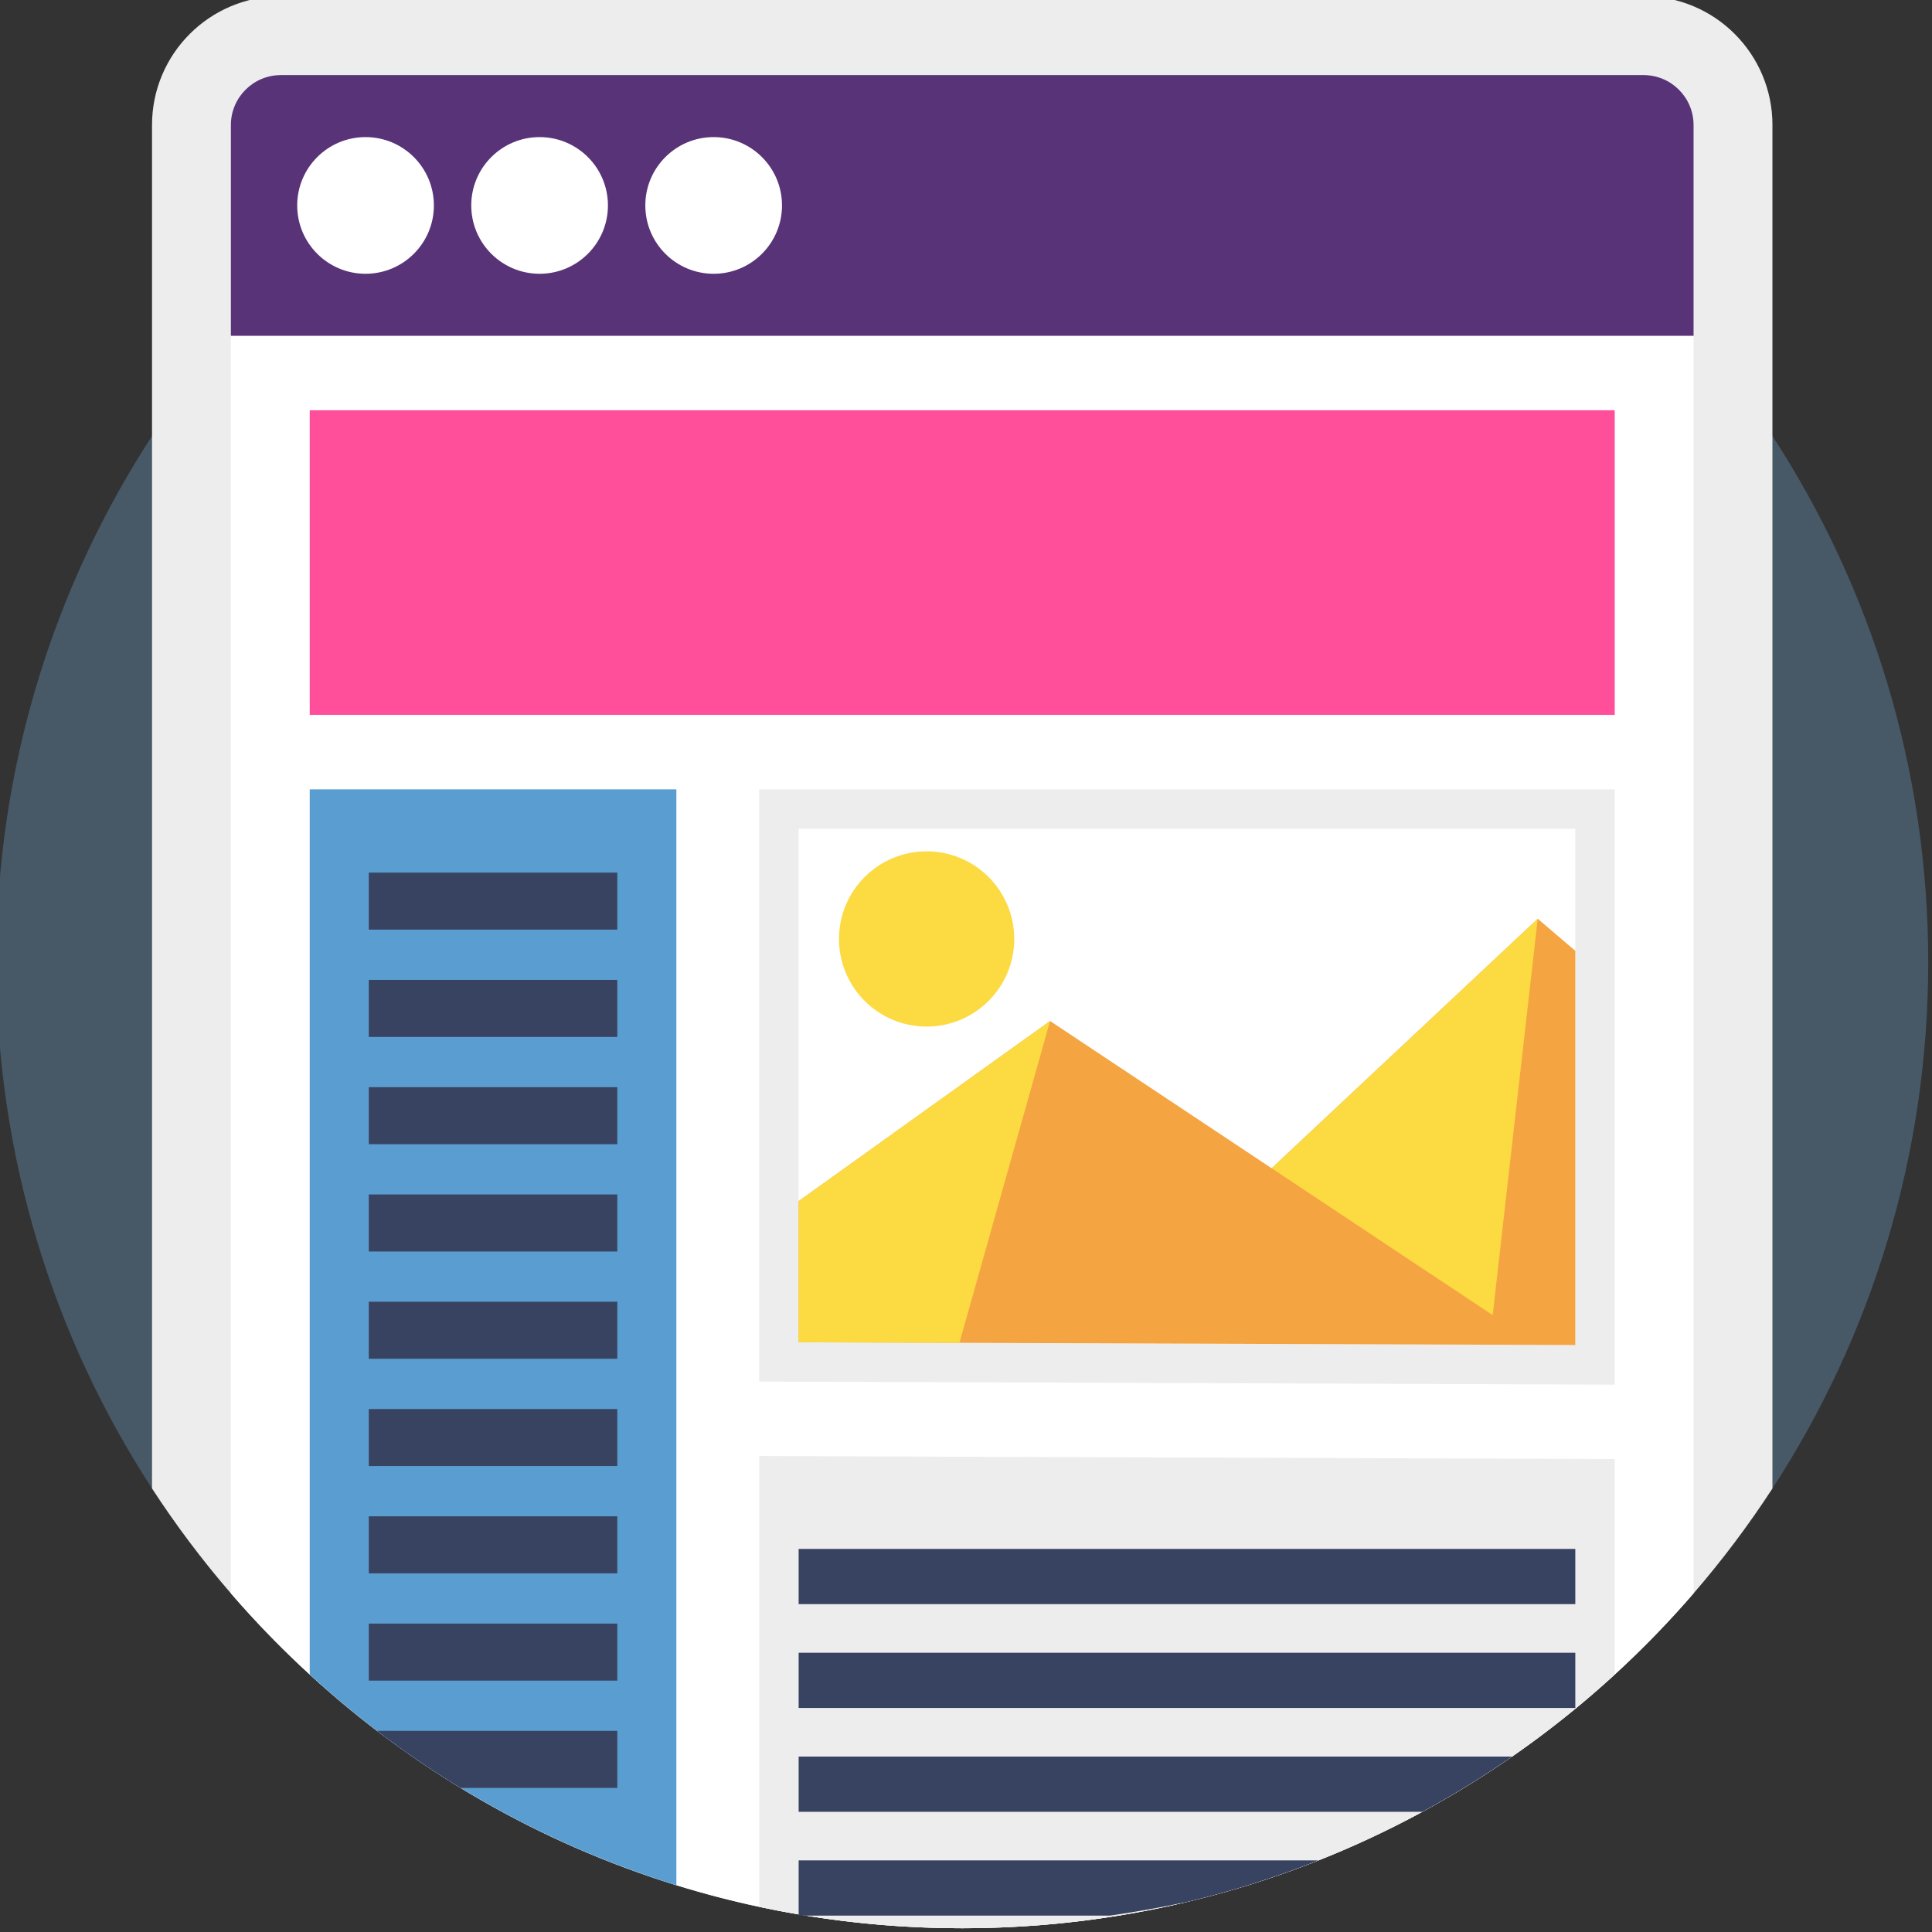 <svg viewBox="1 1 512 512" xmlns="http://www.w3.org/2000/svg"><rect x="1" y="1" width="512" height="512" fill="#333333" stroke="none"/><path d="m512 256c0 51.43-15.172 99.34-41.285 139.453-45.66 70.164-124.77 116.547-214.715 116.547s-169.055-46.383-214.715-116.547c-26.113-40.113-41.285-88.023-41.285-139.453s15.172-99.34 41.285-139.453c45.66-70.164 124.77-116.547 214.715-116.547s169.055 46.383 214.715 116.547c26.113 40.113 41.285 88.023 41.285 139.453zm0 0" fill="#475866"/><path d="m470.715 34.137v361.316c-6.34 9.738-13.32 19.027-20.898 27.793-46.945 54.355-116.359 88.754-193.816 88.754s-146.871-34.398-193.816-88.754c-7.578-8.766-14.559-18.055-20.898-27.793v-361.316c0-18.852 15.285-34.137 34.137-34.137h361.156c18.852 0 34.137 15.285 34.137 34.137zm0 0" fill="#ededed"/><path d="m449.816 34.137v389.109c-6.539 7.574-13.52 14.766-20.895 21.523-45.559 41.754-106.258 67.23-172.922 67.23-18.453 0-36.457-1.953-53.801-5.672-7.449-1.578-14.766-3.504-21.953-5.727-36.574-11.309-69.633-30.598-97.168-55.832-7.375-6.758-14.355-13.949-20.895-21.523v-389.109c0-7.305 5.934-13.238 13.238-13.238h361.156c7.305 0 13.238 5.934 13.238 13.238zm0 0" fill="#fff"/><path d="m449.816 34.137v55.852h-387.633v-55.852c0-7.305 5.934-13.238 13.238-13.238h361.156c7.305 0 13.238 5.934 13.238 13.238zm0 0" fill="#583377"/><path d="m115.984 55.441c0 10.004-8.109 18.113-18.113 18.113-10 0-18.109-8.109-18.109-18.113 0-10 8.109-18.109 18.109-18.109 10.004 0 18.113 8.109 18.113 18.109zm0 0" fill="#fff"/><path d="m162.109 55.441c0 10.004-8.109 18.113-18.109 18.113-10.004 0-18.113-8.109-18.113-18.113 0-10 8.109-18.109 18.113-18.109 10 0 18.109 8.109 18.109 18.109zm0 0" fill="#fff"/><path d="m208.238 55.441c0 10.004-8.109 18.113-18.113 18.113s-18.109-8.109-18.109-18.113c0-10 8.105-18.109 18.109-18.109s18.113 8.109 18.113 18.109zm0 0" fill="#fff"/><path d="m83.078 109.715h345.844v80.738h-345.844zm0 0" fill="#ff4f9b"/><path d="m180.246 210.18v290.422c-5.289-1.633-10.512-3.438-15.652-5.414-.879-.336-1.758-.68-2.633-1.023-4.746-1.871-9.418-3.879-14.016-6.031-5.504-2.559-10.898-5.305-16.172-8.242-2.938-1.629-5.832-3.324-8.695-5.066-4.094-2.488-8.129-5.102-12.066-7.816-3.418-2.352-6.781-4.785-10.074-7.305-.91-.691-1.82-1.391-2.719-2.102-5.211-4.074-10.258-8.359-15.141-12.832v-234.59zm0 0" fill="#5a9ed1"/><path d="m428.922 210.18v157.762l-226.723-.816v-156.945zm0 0" fill="#ededed"/><path d="m418.473 220.629v136.82l-163.215-.586-42.609-.145v-136.09zm0 0" fill="#fff"/><path d="m428.922 387.668v57.102c-8.559 7.84-17.641 15.109-27.199 21.746-7.641 5.289-15.57 10.176-23.781 14.629-8.871 4.828-18.066 9.133-27.547 12.883-11.23 4.461-22.84 8.152-34.781 10.992-5.969 1.422-12.02 2.645-18.152 3.637-13.5 2.203-27.344 3.344-41.461 3.344-14.105 0-27.941-1.141-41.418-3.344-.648-.105-1.285-.207-1.934-.324-3.512-.594-6.992-1.266-10.449-2.004v-119.477zm0 0" fill="#ededed"/><g fill="#384361"><path d="m98.73 232.25h65.863v15.113h-65.863zm0 0"/><path d="m98.73 260.68h65.863v15.117h-65.863zm0 0"/><path d="m98.73 289.113h65.863v15.113h-65.863zm0 0"/><path d="m98.73 317.543h65.863v15.117h-65.863zm0 0"/><path d="m98.73 345.973h65.863v15.117h-65.863zm0 0"/><path d="m98.73 374.406h65.863v15.113h-65.863zm0 0"/><path d="m98.73 402.836h65.863v15.117h-65.863zm0 0"/><path d="m98.73 431.27h65.863v15.113h-65.863zm0 0"/><path d="m164.594 459.703v15.121h-41.516c-4.094-2.488-8.129-5.102-12.066-7.816-3.418-2.352-6.781-4.785-10.074-7.305zm0 0"/><path d="m212.648 411.48h205.824v14.629h-205.824zm0 0"/><path d="m212.648 438.996h205.824v14.629h-205.824zm0 0"/><path d="m401.723 466.516c-7.641 5.289-15.57 10.176-23.781 14.629h-165.293v-14.629zm0 0"/><path d="m350.395 494.027c-11.23 4.461-22.84 8.152-34.781 10.992-6.73 1.422-13.566 2.645-20.48 3.637h-82.484v-14.629zm0 0"/></g><path d="m418.473 252.98v104.469l-163.215-.586-42.609-.145v-37.41l66.633-47.73 58.711 39.02 70.52-66.113zm0 0" fill="#f4a441"/><path d="m269.785 249.836c0 12.824-10.395 23.219-23.219 23.219-12.824 0-23.223-10.395-23.223-23.219 0-12.824 10.398-23.223 23.223-23.223 12.824 0 23.219 10.398 23.219 23.223zm0 0" fill="#fcda42"/><path d="m408.516 244.484-70.52 66.113 58.582 38.93zm0 0" fill="#fcda42"/><path d="m279.281 271.578-24.023 85.285-42.609-.145v-37.41zm0 0" fill="#fcda42"/></svg>